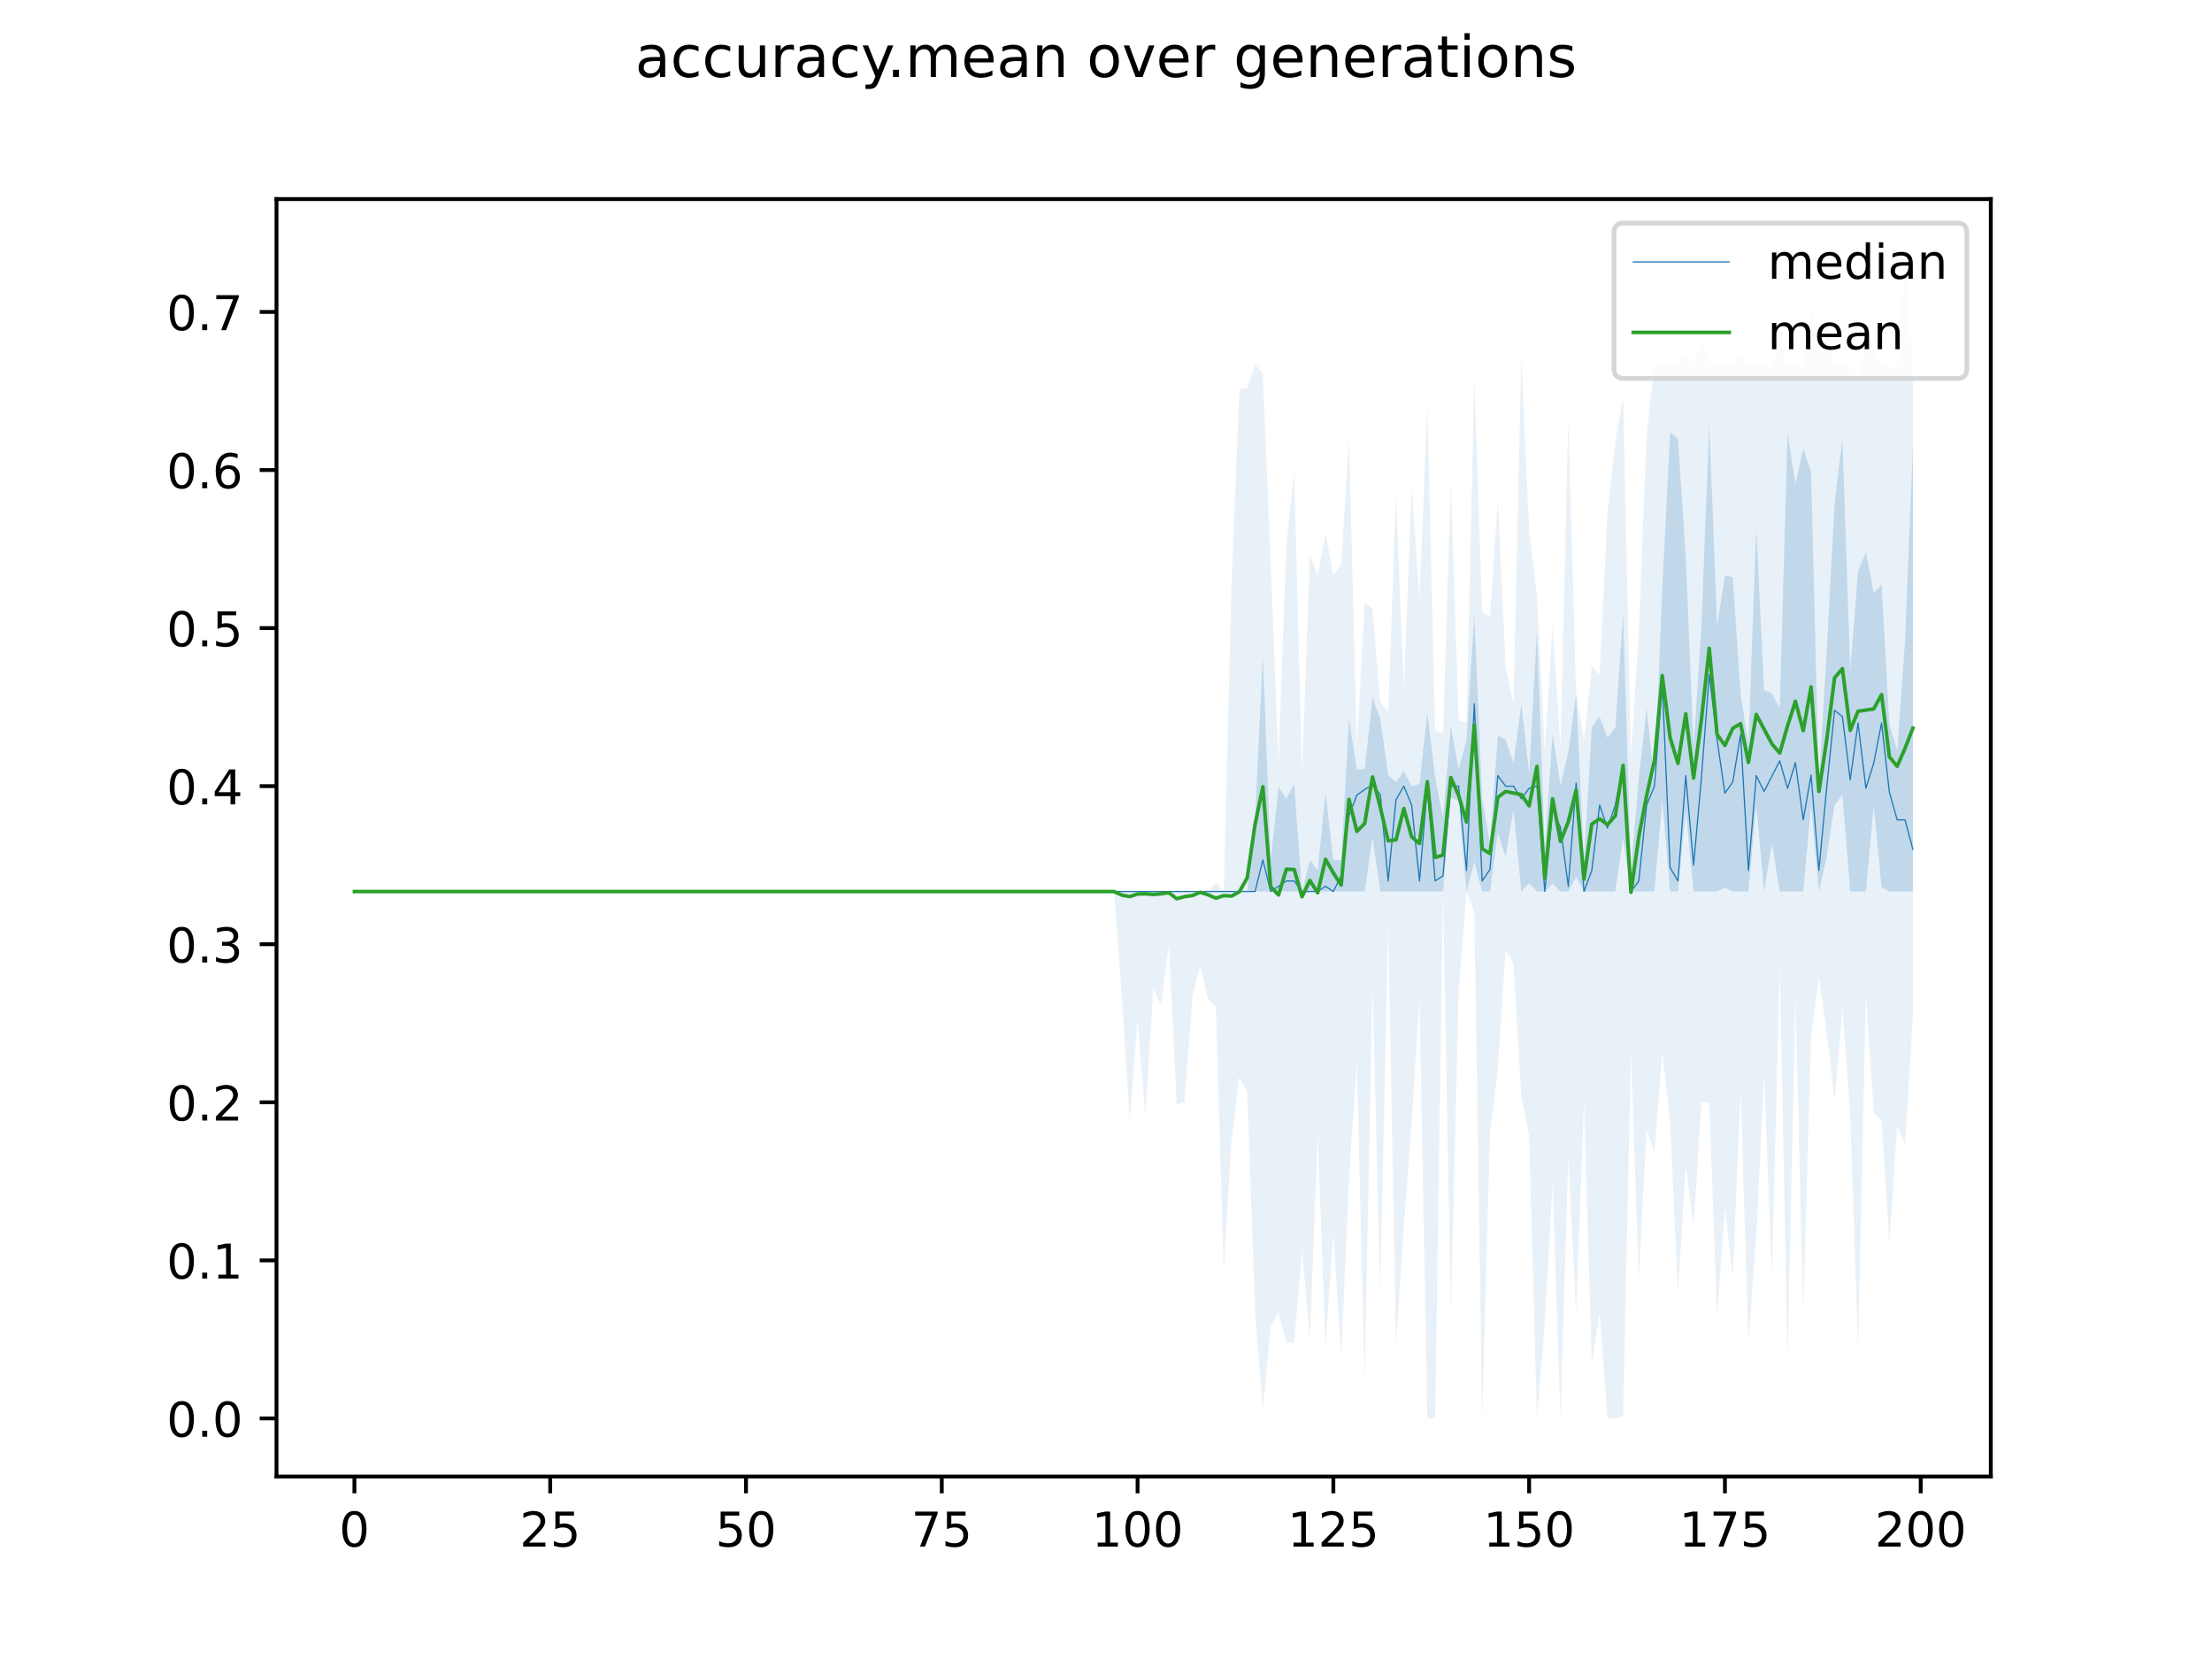 <?xml version="1.0" encoding="utf-8" standalone="no"?>
<!DOCTYPE svg PUBLIC "-//W3C//DTD SVG 1.1//EN"
  "http://www.w3.org/Graphics/SVG/1.1/DTD/svg11.dtd">
<!-- Created with matplotlib (https://matplotlib.org/) -->
<svg height="345.6pt" version="1.1" viewBox="0 0 460.8 345.6" width="460.8pt" xmlns="http://www.w3.org/2000/svg" xmlns:xlink="http://www.w3.org/1999/xlink">
 <defs>
  <style type="text/css">
*{stroke-linecap:butt;stroke-linejoin:round;}
  </style>
 </defs>
 <g id="figure_1">
  <g id="patch_1">
   <path d="M 0 345.6 
L 460.8 345.6 
L 460.8 0 
L 0 0 
z
" style="fill:#ffffff;"/>
  </g>
  <g id="axes_1">
   <g id="patch_2">
    <path d="M 57.6 307.584 
L 414.72 307.584 
L 414.72 41.472 
L 57.6 41.472 
z
" style="fill:#ffffff;"/>
   </g>
   <g id="PolyCollection_1">
    <path clip-path="url(#p6fe0daad3d)" d="M 73.833 185.724 
L 73.833 185.724 
L 75.464 185.724 
L 77.096 185.724 
L 78.727 185.724 
L 80.358 185.724 
L 81.99 185.724 
L 83.621 185.724 
L 85.253 185.724 
L 86.884 185.724 
L 88.516 185.724 
L 90.147 185.724 
L 91.778 185.724 
L 93.41 185.724 
L 95.041 185.724 
L 96.673 185.724 
L 98.304 185.724 
L 99.936 185.724 
L 101.567 185.724 
L 103.198 185.724 
L 104.83 185.724 
L 106.461 185.724 
L 108.093 185.724 
L 109.724 185.724 
L 111.356 185.724 
L 112.987 185.724 
L 114.618 185.724 
L 116.25 185.724 
L 117.881 185.724 
L 119.513 185.724 
L 121.144 185.724 
L 122.776 185.724 
L 124.407 185.724 
L 126.038 185.724 
L 127.67 185.724 
L 129.301 185.724 
L 130.933 185.724 
L 132.564 185.724 
L 134.196 185.724 
L 135.827 185.724 
L 137.458 185.724 
L 139.09 185.724 
L 140.721 185.724 
L 142.353 185.724 
L 143.984 185.724 
L 145.616 185.724 
L 147.247 185.724 
L 148.879 185.724 
L 150.51 185.724 
L 152.141 185.724 
L 153.773 185.724 
L 155.404 185.724 
L 157.036 185.724 
L 158.667 185.724 
L 160.299 185.724 
L 161.93 185.724 
L 163.561 185.724 
L 165.193 185.724 
L 166.824 185.724 
L 168.456 185.724 
L 170.087 185.724 
L 171.719 185.724 
L 173.35 185.724 
L 174.981 185.724 
L 176.613 185.724 
L 178.244 185.724 
L 179.876 185.724 
L 181.507 185.724 
L 183.139 185.724 
L 184.77 185.724 
L 186.401 185.724 
L 188.033 185.724 
L 189.664 185.724 
L 191.296 185.724 
L 192.927 185.724 
L 194.559 185.724 
L 196.19 185.724 
L 197.821 185.724 
L 199.453 185.724 
L 201.084 185.724 
L 202.716 185.724 
L 204.347 185.724 
L 205.979 185.724 
L 207.61 185.724 
L 209.241 185.724 
L 210.873 185.724 
L 212.504 185.724 
L 214.136 185.724 
L 215.767 185.724 
L 217.399 185.724 
L 219.03 185.724 
L 220.661 185.724 
L 222.293 185.724 
L 223.924 185.724 
L 225.556 185.724 
L 227.187 185.724 
L 228.819 185.724 
L 230.45 185.724 
L 232.081 185.724 
L 233.713 185.724 
L 235.344 185.724 
L 236.976 185.724 
L 238.607 185.724 
L 240.239 185.724 
L 241.87 185.724 
L 243.501 185.724 
L 245.133 185.724 
L 246.764 185.724 
L 248.396 185.724 
L 250.027 185.724 
L 251.659 185.724 
L 253.29 185.724 
L 254.921 185.724 
L 256.553 185.724 
L 258.184 185.724 
L 259.816 185.724 
L 261.447 185.724 
L 263.079 185.724 
L 264.71 185.724 
L 266.341 185.724 
L 267.973 185.724 
L 269.604 185.724 
L 271.236 185.724 
L 272.867 185.724 
L 274.499 185.724 
L 276.13 185.724 
L 277.761 185.724 
L 279.393 185.724 
L 281.024 185.724 
L 282.656 185.724 
L 284.287 185.724 
L 285.919 174.374 
L 287.55 185.724 
L 289.181 185.724 
L 290.813 185.724 
L 292.444 185.724 
L 294.076 185.724 
L 295.707 185.724 
L 297.339 185.724 
L 298.97 185.724 
L 300.601 185.724 
L 302.233 166.076 
L 303.864 166.845 
L 305.496 185.724 
L 307.127 179.555 
L 308.759 185.724 
L 310.39 185.724 
L 312.021 173.54 
L 313.653 178.507 
L 315.284 168.601 
L 316.916 185.724 
L 318.547 183.968 
L 320.179 185.724 
L 321.81 185.724 
L 323.441 184.077 
L 325.073 185.724 
L 326.704 185.724 
L 328.336 182.651 
L 329.967 185.724 
L 331.599 185.724 
L 333.23 185.724 
L 334.862 185.724 
L 336.493 185.724 
L 338.124 174.634 
L 339.756 185.724 
L 341.387 185.724 
L 343.019 185.724 
L 344.65 185.724 
L 346.282 166.735 
L 347.913 185.724 
L 349.544 185.724 
L 351.176 168.93 
L 352.807 185.724 
L 354.439 185.724 
L 356.07 185.724 
L 357.702 185.724 
L 359.333 184.956 
L 360.964 185.724 
L 362.596 185.724 
L 364.227 185.724 
L 365.859 167.832 
L 367.49 185.724 
L 369.122 175.735 
L 370.753 185.724 
L 372.384 185.724 
L 374.016 185.724 
L 375.647 185.724 
L 377.279 167.832 
L 378.91 185.724 
L 380.542 178.48 
L 382.173 167.723 
L 383.804 165.527 
L 385.436 185.724 
L 387.067 185.724 
L 388.699 185.724 
L 390.33 167.832 
L 391.962 184.846 
L 393.593 185.724 
L 395.224 185.724 
L 396.856 185.724 
L 398.487 185.724 
L 398.487 92.732 
L 398.487 92.732 
L 396.856 133.506 
L 395.224 156.33 
L 393.593 150.819 
L 391.962 121.731 
L 390.33 123.488 
L 388.699 115.041 
L 387.067 118.987 
L 385.436 139.623 
L 383.804 91.327 
L 382.173 104.828 
L 380.542 135.467 
L 378.91 162.998 
L 377.279 98.352 
L 375.647 93.522 
L 374.016 100.876 
L 372.384 90.021 
L 370.753 147.526 
L 369.122 144.453 
L 367.49 143.794 
L 365.859 109.767 
L 364.227 155.179 
L 362.596 144.453 
L 360.964 120.217 
L 359.333 119.865 
L 357.702 130.293 
L 356.07 88.253 
L 354.439 130.488 
L 352.807 155.505 
L 351.176 116.024 
L 349.544 91.327 
L 347.913 90.09 
L 346.282 122.61 
L 344.65 163.225 
L 343.019 147.526 
L 341.387 162.26 
L 339.756 181.333 
L 338.124 127.769 
L 336.493 151.543 
L 334.862 153.673 
L 333.23 149.282 
L 331.599 151.478 
L 329.967 179.138 
L 328.336 144.453 
L 326.704 156.675 
L 325.073 163.552 
L 323.441 152.795 
L 321.81 176.943 
L 320.179 131.281 
L 318.547 161.119 
L 316.916 146.648 
L 315.284 158.942 
L 313.653 154.034 
L 312.021 153.234 
L 310.39 175.626 
L 308.759 166.405 
L 307.127 128.098 
L 305.496 154.156 
L 303.864 160.259 
L 302.233 151.258 
L 300.601 170.357 
L 298.97 162.015 
L 297.339 148.404 
L 295.707 163.332 
L 294.076 163.771 
L 292.444 160.637 
L 290.813 162.94 
L 289.181 161.516 
L 287.55 149.721 
L 285.919 145.331 
L 284.287 160.239 
L 282.656 160.259 
L 281.024 149.721 
L 279.393 179.138 
L 277.761 179.138 
L 276.13 165.02 
L 274.499 181.333 
L 272.867 179.138 
L 271.236 185.724 
L 269.604 163.332 
L 267.973 166.405 
L 266.341 163.985 
L 264.71 179.138 
L 263.079 136.55 
L 261.447 170.357 
L 259.816 185.724 
L 258.184 185.724 
L 256.553 185.724 
L 254.921 185.724 
L 253.29 185.724 
L 251.659 185.724 
L 250.027 185.724 
L 248.396 185.724 
L 246.764 185.724 
L 245.133 185.724 
L 243.501 185.724 
L 241.87 185.724 
L 240.239 185.724 
L 238.607 185.724 
L 236.976 185.724 
L 235.344 185.724 
L 233.713 185.724 
L 232.081 185.724 
L 230.45 185.724 
L 228.819 185.724 
L 227.187 185.724 
L 225.556 185.724 
L 223.924 185.724 
L 222.293 185.724 
L 220.661 185.724 
L 219.03 185.724 
L 217.399 185.724 
L 215.767 185.724 
L 214.136 185.724 
L 212.504 185.724 
L 210.873 185.724 
L 209.241 185.724 
L 207.61 185.724 
L 205.979 185.724 
L 204.347 185.724 
L 202.716 185.724 
L 201.084 185.724 
L 199.453 185.724 
L 197.821 185.724 
L 196.19 185.724 
L 194.559 185.724 
L 192.927 185.724 
L 191.296 185.724 
L 189.664 185.724 
L 188.033 185.724 
L 186.401 185.724 
L 184.77 185.724 
L 183.139 185.724 
L 181.507 185.724 
L 179.876 185.724 
L 178.244 185.724 
L 176.613 185.724 
L 174.981 185.724 
L 173.35 185.724 
L 171.719 185.724 
L 170.087 185.724 
L 168.456 185.724 
L 166.824 185.724 
L 165.193 185.724 
L 163.561 185.724 
L 161.93 185.724 
L 160.299 185.724 
L 158.667 185.724 
L 157.036 185.724 
L 155.404 185.724 
L 153.773 185.724 
L 152.141 185.724 
L 150.51 185.724 
L 148.879 185.724 
L 147.247 185.724 
L 145.616 185.724 
L 143.984 185.724 
L 142.353 185.724 
L 140.721 185.724 
L 139.09 185.724 
L 137.458 185.724 
L 135.827 185.724 
L 134.196 185.724 
L 132.564 185.724 
L 130.933 185.724 
L 129.301 185.724 
L 127.67 185.724 
L 126.038 185.724 
L 124.407 185.724 
L 122.776 185.724 
L 121.144 185.724 
L 119.513 185.724 
L 117.881 185.724 
L 116.25 185.724 
L 114.618 185.724 
L 112.987 185.724 
L 111.356 185.724 
L 109.724 185.724 
L 108.093 185.724 
L 106.461 185.724 
L 104.83 185.724 
L 103.198 185.724 
L 101.567 185.724 
L 99.936 185.724 
L 98.304 185.724 
L 96.673 185.724 
L 95.041 185.724 
L 93.41 185.724 
L 91.778 185.724 
L 90.147 185.724 
L 88.516 185.724 
L 86.884 185.724 
L 85.253 185.724 
L 83.621 185.724 
L 81.99 185.724 
L 80.358 185.724 
L 78.727 185.724 
L 77.096 185.724 
L 75.464 185.724 
L 73.833 185.724 
z
" style="fill:#1f77b4;fill-opacity:0.2;"/>
   </g>
   <g id="PolyCollection_2">
    <path clip-path="url(#p6fe0daad3d)" d="M 73.833 185.724 
L 73.833 185.724 
L 75.464 185.724 
L 77.096 185.724 
L 78.727 185.724 
L 80.358 185.724 
L 81.99 185.724 
L 83.621 185.724 
L 85.253 185.724 
L 86.884 185.724 
L 88.516 185.724 
L 90.147 185.724 
L 91.778 185.724 
L 93.41 185.724 
L 95.041 185.724 
L 96.673 185.724 
L 98.304 185.724 
L 99.936 185.724 
L 101.567 185.724 
L 103.198 185.724 
L 104.83 185.724 
L 106.461 185.724 
L 108.093 185.724 
L 109.724 185.724 
L 111.356 185.724 
L 112.987 185.724 
L 114.618 185.724 
L 116.25 185.724 
L 117.881 185.724 
L 119.513 185.724 
L 121.144 185.724 
L 122.776 185.724 
L 124.407 185.724 
L 126.038 185.724 
L 127.67 185.724 
L 129.301 185.724 
L 130.933 185.724 
L 132.564 185.724 
L 134.196 185.724 
L 135.827 185.724 
L 137.458 185.724 
L 139.09 185.724 
L 140.721 185.724 
L 142.353 185.724 
L 143.984 185.724 
L 145.616 185.724 
L 147.247 185.724 
L 148.879 185.724 
L 150.51 185.724 
L 152.141 185.724 
L 153.773 185.724 
L 155.404 185.724 
L 157.036 185.724 
L 158.667 185.724 
L 160.299 185.724 
L 161.93 185.724 
L 163.561 185.724 
L 165.193 185.724 
L 166.824 185.724 
L 168.456 185.724 
L 170.087 185.724 
L 171.719 185.724 
L 173.35 185.724 
L 174.981 185.724 
L 176.613 185.724 
L 178.244 185.724 
L 179.876 185.724 
L 181.507 185.724 
L 183.139 185.724 
L 184.77 185.724 
L 186.401 185.724 
L 188.033 185.724 
L 189.664 185.724 
L 191.296 185.724 
L 192.927 185.724 
L 194.559 185.724 
L 196.19 185.724 
L 197.821 185.724 
L 199.453 185.724 
L 201.084 185.724 
L 202.716 185.724 
L 204.347 185.724 
L 205.979 185.724 
L 207.61 185.724 
L 209.241 185.724 
L 210.873 185.724 
L 212.504 185.724 
L 214.136 185.724 
L 215.767 185.724 
L 217.399 185.724 
L 219.03 185.724 
L 220.661 185.724 
L 222.293 185.724 
L 223.924 185.724 
L 225.556 185.724 
L 227.187 185.724 
L 228.819 185.724 
L 230.45 185.724 
L 232.081 185.724 
L 233.713 208.116 
L 235.344 233.581 
L 236.976 212.506 
L 238.607 232.703 
L 240.239 205.921 
L 241.87 209.433 
L 243.501 196.7 
L 245.133 230.069 
L 246.764 229.63 
L 248.396 207.677 
L 250.027 201.091 
L 251.659 208.116 
L 253.29 209.872 
L 254.921 264.754 
L 256.553 237.533 
L 258.184 224.361 
L 259.816 227.434 
L 261.447 273.096 
L 263.079 293.732 
L 264.71 276.17 
L 266.341 273.535 
L 267.973 279.682 
L 269.604 279.682 
L 271.236 260.363 
L 272.867 279.243 
L 274.499 236.215 
L 276.13 280.56 
L 277.761 256.851 
L 279.393 282.755 
L 281.024 245.436 
L 282.656 221.287 
L 284.287 287.585 
L 285.919 205.042 
L 287.55 269.145 
L 289.181 192.31 
L 290.813 280.121 
L 292.444 255.534 
L 294.076 234.02 
L 295.707 208.116 
L 297.339 295.488 
L 298.97 295.488 
L 300.601 185.724 
L 302.233 273.535 
L 303.864 206.36 
L 305.496 185.724 
L 307.127 190.114 
L 308.759 295.488 
L 310.39 236.215 
L 312.021 222.605 
L 313.653 198.018 
L 315.284 200.652 
L 316.916 228.312 
L 318.547 236.654 
L 320.179 295.488 
L 321.81 275.73 
L 323.441 246.753 
L 325.073 295.488 
L 326.704 241.045 
L 328.336 273.535 
L 329.967 229.63 
L 331.599 284.073 
L 333.23 273.535 
L 334.862 295.488 
L 336.493 295.488 
L 338.124 295.049 
L 339.756 219.092 
L 341.387 266.51 
L 343.019 235.337 
L 344.65 240.167 
L 346.282 219.092 
L 347.913 233.581 
L 349.544 269.584 
L 351.176 242.801 
L 352.807 255.534 
L 354.439 229.63 
L 356.07 229.63 
L 357.702 274.413 
L 359.333 251.582 
L 360.964 266.071 
L 362.596 226.995 
L 364.227 279.682 
L 365.859 257.729 
L 367.49 223.922 
L 369.122 265.632 
L 370.753 201.091 
L 372.384 283.633 
L 374.016 207.677 
L 375.647 273.535 
L 377.279 216.019 
L 378.91 203.725 
L 380.542 215.141 
L 382.173 229.191 
L 383.804 210.311 
L 385.436 232.264 
L 387.067 280.999 
L 388.699 207.238 
L 390.33 231.825 
L 391.962 233.581 
L 393.593 259.046 
L 395.224 234.459 
L 396.856 238.411 
L 398.487 212.067 
L 398.487 75.96 
L 398.487 75.96 
L 396.856 53.568 
L 395.224 76.399 
L 393.593 76.399 
L 391.962 75.96 
L 390.33 72.008 
L 388.699 72.886 
L 387.067 78.594 
L 385.436 75.96 
L 383.804 75.96 
L 382.173 75.96 
L 380.542 66.301 
L 378.91 72.886 
L 377.279 63.227 
L 375.647 75.96 
L 374.016 75.96 
L 372.384 75.96 
L 370.753 70.252 
L 369.122 75.96 
L 367.49 75.96 
L 365.859 75.96 
L 364.227 75.96 
L 362.596 73.326 
L 360.964 75.96 
L 359.333 75.96 
L 357.702 75.96 
L 356.07 75.96 
L 354.439 70.691 
L 352.807 75.96 
L 351.176 73.765 
L 349.544 75.96 
L 347.913 75.96 
L 346.282 75.96 
L 344.65 75.96 
L 343.019 90.58 
L 341.387 131.72 
L 339.756 157.326 
L 338.124 82.546 
L 336.493 92.205 
L 334.862 106.694 
L 333.23 140.501 
L 331.599 138.745 
L 329.967 154.281 
L 328.336 144.453 
L 326.704 87.375 
L 325.073 155.486 
L 323.441 130.403 
L 321.81 156.307 
L 320.179 124.256 
L 318.547 110.645 
L 316.916 74.204 
L 315.284 146.648 
L 313.653 138.745 
L 312.021 104.059 
L 310.39 128.647 
L 308.759 127.329 
L 307.127 79.033 
L 305.496 150.36 
L 303.864 150.202 
L 302.233 100.547 
L 300.601 152.735 
L 298.97 152.188 
L 297.339 84.302 
L 295.707 124.695 
L 294.076 101.425 
L 292.444 143.575 
L 290.813 102.611 
L 289.181 148.404 
L 287.55 146.209 
L 285.919 126.89 
L 284.287 125.573 
L 282.656 155.429 
L 281.024 91.327 
L 279.393 117.67 
L 277.761 119.865 
L 276.13 111.084 
L 274.499 119.865 
L 272.867 115.475 
L 271.236 161.027 
L 269.604 98.352 
L 267.973 113.28 
L 266.341 158.502 
L 264.71 117.67 
L 263.079 77.716 
L 261.447 75.96 
L 259.816 80.894 
L 258.184 81.053 
L 256.553 121.622 
L 254.921 185.724 
L 253.29 183.968 
L 251.659 185.724 
L 250.027 185.724 
L 248.396 185.724 
L 246.764 185.724 
L 245.133 185.724 
L 243.501 185.724 
L 241.87 185.724 
L 240.239 185.724 
L 238.607 185.724 
L 236.976 185.724 
L 235.344 185.724 
L 233.713 185.724 
L 232.081 185.724 
L 230.45 185.724 
L 228.819 185.724 
L 227.187 185.724 
L 225.556 185.724 
L 223.924 185.724 
L 222.293 185.724 
L 220.661 185.724 
L 219.03 185.724 
L 217.399 185.724 
L 215.767 185.724 
L 214.136 185.724 
L 212.504 185.724 
L 210.873 185.724 
L 209.241 185.724 
L 207.61 185.724 
L 205.979 185.724 
L 204.347 185.724 
L 202.716 185.724 
L 201.084 185.724 
L 199.453 185.724 
L 197.821 185.724 
L 196.19 185.724 
L 194.559 185.724 
L 192.927 185.724 
L 191.296 185.724 
L 189.664 185.724 
L 188.033 185.724 
L 186.401 185.724 
L 184.77 185.724 
L 183.139 185.724 
L 181.507 185.724 
L 179.876 185.724 
L 178.244 185.724 
L 176.613 185.724 
L 174.981 185.724 
L 173.35 185.724 
L 171.719 185.724 
L 170.087 185.724 
L 168.456 185.724 
L 166.824 185.724 
L 165.193 185.724 
L 163.561 185.724 
L 161.93 185.724 
L 160.299 185.724 
L 158.667 185.724 
L 157.036 185.724 
L 155.404 185.724 
L 153.773 185.724 
L 152.141 185.724 
L 150.51 185.724 
L 148.879 185.724 
L 147.247 185.724 
L 145.616 185.724 
L 143.984 185.724 
L 142.353 185.724 
L 140.721 185.724 
L 139.09 185.724 
L 137.458 185.724 
L 135.827 185.724 
L 134.196 185.724 
L 132.564 185.724 
L 130.933 185.724 
L 129.301 185.724 
L 127.67 185.724 
L 126.038 185.724 
L 124.407 185.724 
L 122.776 185.724 
L 121.144 185.724 
L 119.513 185.724 
L 117.881 185.724 
L 116.25 185.724 
L 114.618 185.724 
L 112.987 185.724 
L 111.356 185.724 
L 109.724 185.724 
L 108.093 185.724 
L 106.461 185.724 
L 104.83 185.724 
L 103.198 185.724 
L 101.567 185.724 
L 99.936 185.724 
L 98.304 185.724 
L 96.673 185.724 
L 95.041 185.724 
L 93.41 185.724 
L 91.778 185.724 
L 90.147 185.724 
L 88.516 185.724 
L 86.884 185.724 
L 85.253 185.724 
L 83.621 185.724 
L 81.99 185.724 
L 80.358 185.724 
L 78.727 185.724 
L 77.096 185.724 
L 75.464 185.724 
L 73.833 185.724 
z
" style="fill:#1f77b4;fill-opacity:0.1;"/>
   </g>
   <g id="matplotlib.axis_1">
    <g id="xtick_1">
     <g id="line2d_1">
      <defs>
       <path d="M 0 0 
L 0 3.5 
" id="m499c7c2460" style="stroke:#000000;stroke-width:0.8;"/>
      </defs>
      <g>
       <use style="stroke:#000000;stroke-width:0.8;" x="73.833" xlink:href="#m499c7c2460" y="307.584"/>
      </g>
     </g>
     <g id="text_1">
      <!-- 0 -->
      <defs>
       <path d="M 31.781 66.406 
Q 24.172 66.406 20.328 58.906 
Q 16.5 51.422 16.5 36.375 
Q 16.5 21.391 20.328 13.891 
Q 24.172 6.391 31.781 6.391 
Q 39.453 6.391 43.281 13.891 
Q 47.125 21.391 47.125 36.375 
Q 47.125 51.422 43.281 58.906 
Q 39.453 66.406 31.781 66.406 
z
M 31.781 74.219 
Q 44.047 74.219 50.516 64.516 
Q 56.984 54.828 56.984 36.375 
Q 56.984 17.969 50.516 8.266 
Q 44.047 -1.422 31.781 -1.422 
Q 19.531 -1.422 13.062 8.266 
Q 6.594 17.969 6.594 36.375 
Q 6.594 54.828 13.062 64.516 
Q 19.531 74.219 31.781 74.219 
z
" id="DejaVuSans-48"/>
      </defs>
      <g transform="translate(70.651 322.182)scale(0.1 -0.1)">
       <use xlink:href="#DejaVuSans-48"/>
      </g>
     </g>
    </g>
    <g id="xtick_2">
     <g id="line2d_2">
      <g>
       <use style="stroke:#000000;stroke-width:0.8;" x="114.618" xlink:href="#m499c7c2460" y="307.584"/>
      </g>
     </g>
     <g id="text_2">
      <!-- 25 -->
      <defs>
       <path d="M 19.188 8.297 
L 53.609 8.297 
L 53.609 0 
L 7.328 0 
L 7.328 8.297 
Q 12.938 14.109 22.625 23.891 
Q 32.328 33.688 34.812 36.531 
Q 39.547 41.844 41.422 45.531 
Q 43.312 49.219 43.312 52.781 
Q 43.312 58.594 39.234 62.25 
Q 35.156 65.922 28.609 65.922 
Q 23.969 65.922 18.812 64.312 
Q 13.672 62.703 7.812 59.422 
L 7.812 69.391 
Q 13.766 71.781 18.938 73 
Q 24.125 74.219 28.422 74.219 
Q 39.75 74.219 46.484 68.547 
Q 53.219 62.891 53.219 53.422 
Q 53.219 48.922 51.531 44.891 
Q 49.859 40.875 45.406 35.406 
Q 44.188 33.984 37.641 27.219 
Q 31.109 20.453 19.188 8.297 
z
" id="DejaVuSans-50"/>
       <path d="M 10.797 72.906 
L 49.516 72.906 
L 49.516 64.594 
L 19.828 64.594 
L 19.828 46.734 
Q 21.969 47.469 24.109 47.828 
Q 26.266 48.188 28.422 48.188 
Q 40.625 48.188 47.75 41.5 
Q 54.891 34.812 54.891 23.391 
Q 54.891 11.625 47.562 5.094 
Q 40.234 -1.422 26.906 -1.422 
Q 22.312 -1.422 17.547 -0.641 
Q 12.797 0.141 7.719 1.703 
L 7.719 11.625 
Q 12.109 9.234 16.797 8.062 
Q 21.484 6.891 26.703 6.891 
Q 35.156 6.891 40.078 11.328 
Q 45.016 15.766 45.016 23.391 
Q 45.016 31 40.078 35.438 
Q 35.156 39.891 26.703 39.891 
Q 22.75 39.891 18.812 39.016 
Q 14.891 38.141 10.797 36.281 
z
" id="DejaVuSans-53"/>
      </defs>
      <g transform="translate(108.256 322.182)scale(0.1 -0.1)">
       <use xlink:href="#DejaVuSans-50"/>
       <use x="63.623" xlink:href="#DejaVuSans-53"/>
      </g>
     </g>
    </g>
    <g id="xtick_3">
     <g id="line2d_3">
      <g>
       <use style="stroke:#000000;stroke-width:0.8;" x="155.404" xlink:href="#m499c7c2460" y="307.584"/>
      </g>
     </g>
     <g id="text_3">
      <!-- 50 -->
      <g transform="translate(149.042 322.182)scale(0.1 -0.1)">
       <use xlink:href="#DejaVuSans-53"/>
       <use x="63.623" xlink:href="#DejaVuSans-48"/>
      </g>
     </g>
    </g>
    <g id="xtick_4">
     <g id="line2d_4">
      <g>
       <use style="stroke:#000000;stroke-width:0.8;" x="196.19" xlink:href="#m499c7c2460" y="307.584"/>
      </g>
     </g>
     <g id="text_4">
      <!-- 75 -->
      <defs>
       <path d="M 8.203 72.906 
L 55.078 72.906 
L 55.078 68.703 
L 28.609 0 
L 18.312 0 
L 43.219 64.594 
L 8.203 64.594 
z
" id="DejaVuSans-55"/>
      </defs>
      <g transform="translate(189.827 322.182)scale(0.1 -0.1)">
       <use xlink:href="#DejaVuSans-55"/>
       <use x="63.623" xlink:href="#DejaVuSans-53"/>
      </g>
     </g>
    </g>
    <g id="xtick_5">
     <g id="line2d_5">
      <g>
       <use style="stroke:#000000;stroke-width:0.8;" x="236.976" xlink:href="#m499c7c2460" y="307.584"/>
      </g>
     </g>
     <g id="text_5">
      <!-- 100 -->
      <defs>
       <path d="M 12.406 8.297 
L 28.516 8.297 
L 28.516 63.922 
L 10.984 60.406 
L 10.984 69.391 
L 28.422 72.906 
L 38.281 72.906 
L 38.281 8.297 
L 54.391 8.297 
L 54.391 0 
L 12.406 0 
z
" id="DejaVuSans-49"/>
      </defs>
      <g transform="translate(227.432 322.182)scale(0.1 -0.1)">
       <use xlink:href="#DejaVuSans-49"/>
       <use x="63.623" xlink:href="#DejaVuSans-48"/>
       <use x="127.246" xlink:href="#DejaVuSans-48"/>
      </g>
     </g>
    </g>
    <g id="xtick_6">
     <g id="line2d_6">
      <g>
       <use style="stroke:#000000;stroke-width:0.8;" x="277.761" xlink:href="#m499c7c2460" y="307.584"/>
      </g>
     </g>
     <g id="text_6">
      <!-- 125 -->
      <g transform="translate(268.218 322.182)scale(0.1 -0.1)">
       <use xlink:href="#DejaVuSans-49"/>
       <use x="63.623" xlink:href="#DejaVuSans-50"/>
       <use x="127.246" xlink:href="#DejaVuSans-53"/>
      </g>
     </g>
    </g>
    <g id="xtick_7">
     <g id="line2d_7">
      <g>
       <use style="stroke:#000000;stroke-width:0.8;" x="318.547" xlink:href="#m499c7c2460" y="307.584"/>
      </g>
     </g>
     <g id="text_7">
      <!-- 150 -->
      <g transform="translate(309.003 322.182)scale(0.1 -0.1)">
       <use xlink:href="#DejaVuSans-49"/>
       <use x="63.623" xlink:href="#DejaVuSans-53"/>
       <use x="127.246" xlink:href="#DejaVuSans-48"/>
      </g>
     </g>
    </g>
    <g id="xtick_8">
     <g id="line2d_8">
      <g>
       <use style="stroke:#000000;stroke-width:0.8;" x="359.333" xlink:href="#m499c7c2460" y="307.584"/>
      </g>
     </g>
     <g id="text_8">
      <!-- 175 -->
      <g transform="translate(349.789 322.182)scale(0.1 -0.1)">
       <use xlink:href="#DejaVuSans-49"/>
       <use x="63.623" xlink:href="#DejaVuSans-55"/>
       <use x="127.246" xlink:href="#DejaVuSans-53"/>
      </g>
     </g>
    </g>
    <g id="xtick_9">
     <g id="line2d_9">
      <g>
       <use style="stroke:#000000;stroke-width:0.8;" x="400.119" xlink:href="#m499c7c2460" y="307.584"/>
      </g>
     </g>
     <g id="text_9">
      <!-- 200 -->
      <g transform="translate(390.575 322.182)scale(0.1 -0.1)">
       <use xlink:href="#DejaVuSans-50"/>
       <use x="63.623" xlink:href="#DejaVuSans-48"/>
       <use x="127.246" xlink:href="#DejaVuSans-48"/>
      </g>
     </g>
    </g>
   </g>
   <g id="matplotlib.axis_2">
    <g id="ytick_1">
     <g id="line2d_10">
      <defs>
       <path d="M 0 0 
L -3.5 0 
" id="m4e73aab341" style="stroke:#000000;stroke-width:0.8;"/>
      </defs>
      <g>
       <use style="stroke:#000000;stroke-width:0.8;" x="57.6" xlink:href="#m4e73aab341" y="295.488"/>
      </g>
     </g>
     <g id="text_10">
      <!-- 0.0 -->
      <defs>
       <path d="M 10.688 12.406 
L 21 12.406 
L 21 0 
L 10.688 0 
z
" id="DejaVuSans-46"/>
      </defs>
      <g transform="translate(34.697 299.287)scale(0.1 -0.1)">
       <use xlink:href="#DejaVuSans-48"/>
       <use x="63.623" xlink:href="#DejaVuSans-46"/>
       <use x="95.41" xlink:href="#DejaVuSans-48"/>
      </g>
     </g>
    </g>
    <g id="ytick_2">
     <g id="line2d_11">
      <g>
       <use style="stroke:#000000;stroke-width:0.8;" x="57.6" xlink:href="#m4e73aab341" y="262.559"/>
      </g>
     </g>
     <g id="text_11">
      <!-- 0.1 -->
      <g transform="translate(34.697 266.358)scale(0.1 -0.1)">
       <use xlink:href="#DejaVuSans-48"/>
       <use x="63.623" xlink:href="#DejaVuSans-46"/>
       <use x="95.41" xlink:href="#DejaVuSans-49"/>
      </g>
     </g>
    </g>
    <g id="ytick_3">
     <g id="line2d_12">
      <g>
       <use style="stroke:#000000;stroke-width:0.8;" x="57.6" xlink:href="#m4e73aab341" y="229.63"/>
      </g>
     </g>
     <g id="text_12">
      <!-- 0.2 -->
      <g transform="translate(34.697 233.429)scale(0.1 -0.1)">
       <use xlink:href="#DejaVuSans-48"/>
       <use x="63.623" xlink:href="#DejaVuSans-46"/>
       <use x="95.41" xlink:href="#DejaVuSans-50"/>
      </g>
     </g>
    </g>
    <g id="ytick_4">
     <g id="line2d_13">
      <g>
       <use style="stroke:#000000;stroke-width:0.8;" x="57.6" xlink:href="#m4e73aab341" y="196.7"/>
      </g>
     </g>
     <g id="text_13">
      <!-- 0.3 -->
      <defs>
       <path d="M 40.578 39.312 
Q 47.656 37.797 51.625 33 
Q 55.609 28.219 55.609 21.188 
Q 55.609 10.406 48.188 4.484 
Q 40.766 -1.422 27.094 -1.422 
Q 22.516 -1.422 17.656 -0.516 
Q 12.797 0.391 7.625 2.203 
L 7.625 11.719 
Q 11.719 9.328 16.594 8.109 
Q 21.484 6.891 26.812 6.891 
Q 36.078 6.891 40.938 10.547 
Q 45.797 14.203 45.797 21.188 
Q 45.797 27.641 41.281 31.266 
Q 36.766 34.906 28.719 34.906 
L 20.219 34.906 
L 20.219 43.016 
L 29.109 43.016 
Q 36.375 43.016 40.234 45.922 
Q 44.094 48.828 44.094 54.297 
Q 44.094 59.906 40.109 62.906 
Q 36.141 65.922 28.719 65.922 
Q 24.656 65.922 20.016 65.031 
Q 15.375 64.156 9.812 62.312 
L 9.812 71.094 
Q 15.438 72.656 20.344 73.438 
Q 25.25 74.219 29.594 74.219 
Q 40.828 74.219 47.359 69.109 
Q 53.906 64.016 53.906 55.328 
Q 53.906 49.266 50.438 45.094 
Q 46.969 40.922 40.578 39.312 
z
" id="DejaVuSans-51"/>
      </defs>
      <g transform="translate(34.697 200.5)scale(0.1 -0.1)">
       <use xlink:href="#DejaVuSans-48"/>
       <use x="63.623" xlink:href="#DejaVuSans-46"/>
       <use x="95.41" xlink:href="#DejaVuSans-51"/>
      </g>
     </g>
    </g>
    <g id="ytick_5">
     <g id="line2d_14">
      <g>
       <use style="stroke:#000000;stroke-width:0.8;" x="57.6" xlink:href="#m4e73aab341" y="163.771"/>
      </g>
     </g>
     <g id="text_14">
      <!-- 0.4 -->
      <defs>
       <path d="M 37.797 64.312 
L 12.891 25.391 
L 37.797 25.391 
z
M 35.203 72.906 
L 47.609 72.906 
L 47.609 25.391 
L 58.016 25.391 
L 58.016 17.188 
L 47.609 17.188 
L 47.609 0 
L 37.797 0 
L 37.797 17.188 
L 4.891 17.188 
L 4.891 26.703 
z
" id="DejaVuSans-52"/>
      </defs>
      <g transform="translate(34.697 167.57)scale(0.1 -0.1)">
       <use xlink:href="#DejaVuSans-48"/>
       <use x="63.623" xlink:href="#DejaVuSans-46"/>
       <use x="95.41" xlink:href="#DejaVuSans-52"/>
      </g>
     </g>
    </g>
    <g id="ytick_6">
     <g id="line2d_15">
      <g>
       <use style="stroke:#000000;stroke-width:0.8;" x="57.6" xlink:href="#m4e73aab341" y="130.842"/>
      </g>
     </g>
     <g id="text_15">
      <!-- 0.5 -->
      <g transform="translate(34.697 134.641)scale(0.1 -0.1)">
       <use xlink:href="#DejaVuSans-48"/>
       <use x="63.623" xlink:href="#DejaVuSans-46"/>
       <use x="95.41" xlink:href="#DejaVuSans-53"/>
      </g>
     </g>
    </g>
    <g id="ytick_7">
     <g id="line2d_16">
      <g>
       <use style="stroke:#000000;stroke-width:0.8;" x="57.6" xlink:href="#m4e73aab341" y="97.913"/>
      </g>
     </g>
     <g id="text_16">
      <!-- 0.6 -->
      <defs>
       <path d="M 33.016 40.375 
Q 26.375 40.375 22.484 35.828 
Q 18.609 31.297 18.609 23.391 
Q 18.609 15.531 22.484 10.953 
Q 26.375 6.391 33.016 6.391 
Q 39.656 6.391 43.531 10.953 
Q 47.406 15.531 47.406 23.391 
Q 47.406 31.297 43.531 35.828 
Q 39.656 40.375 33.016 40.375 
z
M 52.594 71.297 
L 52.594 62.312 
Q 48.875 64.062 45.094 64.984 
Q 41.312 65.922 37.594 65.922 
Q 27.828 65.922 22.672 59.328 
Q 17.531 52.734 16.797 39.406 
Q 19.672 43.656 24.016 45.922 
Q 28.375 48.188 33.594 48.188 
Q 44.578 48.188 50.953 41.516 
Q 57.328 34.859 57.328 23.391 
Q 57.328 12.156 50.688 5.359 
Q 44.047 -1.422 33.016 -1.422 
Q 20.359 -1.422 13.672 8.266 
Q 6.984 17.969 6.984 36.375 
Q 6.984 53.656 15.188 63.938 
Q 23.391 74.219 37.203 74.219 
Q 40.922 74.219 44.703 73.484 
Q 48.484 72.75 52.594 71.297 
z
" id="DejaVuSans-54"/>
      </defs>
      <g transform="translate(34.697 101.712)scale(0.1 -0.1)">
       <use xlink:href="#DejaVuSans-48"/>
       <use x="63.623" xlink:href="#DejaVuSans-46"/>
       <use x="95.41" xlink:href="#DejaVuSans-54"/>
      </g>
     </g>
    </g>
    <g id="ytick_8">
     <g id="line2d_17">
      <g>
       <use style="stroke:#000000;stroke-width:0.8;" x="57.6" xlink:href="#m4e73aab341" y="64.983"/>
      </g>
     </g>
     <g id="text_17">
      <!-- 0.7 -->
      <g transform="translate(34.697 68.783)scale(0.1 -0.1)">
       <use xlink:href="#DejaVuSans-48"/>
       <use x="63.623" xlink:href="#DejaVuSans-46"/>
       <use x="95.41" xlink:href="#DejaVuSans-55"/>
      </g>
     </g>
    </g>
   </g>
   <g id="line2d_18">
    <path clip-path="url(#p6fe0daad3d)" d="M 73.833 185.724 
L 261.447 185.724 
L 263.079 179.138 
L 264.71 185.724 
L 267.973 183.529 
L 269.604 183.529 
L 271.236 185.724 
L 274.499 185.724 
L 276.13 184.626 
L 277.761 185.724 
L 279.393 182.431 
L 281.024 169.918 
L 282.656 165.637 
L 284.287 164.463 
L 285.919 163.552 
L 287.55 165.527 
L 289.181 183.529 
L 290.813 166.583 
L 292.444 163.771 
L 294.076 167.723 
L 295.707 183.529 
L 297.339 163.881 
L 298.97 183.529 
L 300.601 182.431 
L 302.233 163.771 
L 303.864 163.771 
L 305.496 181.333 
L 307.127 146.648 
L 308.759 183.529 
L 310.39 181.114 
L 312.021 161.576 
L 313.653 163.771 
L 315.284 163.771 
L 316.916 166.405 
L 318.547 164.21 
L 320.179 163.719 
L 321.81 185.724 
L 323.441 168.601 
L 325.073 172.333 
L 326.704 184.626 
L 328.336 163.13 
L 329.967 185.724 
L 331.599 181.333 
L 333.23 167.723 
L 334.862 172.517 
L 336.493 167.723 
L 338.124 159.381 
L 339.756 185.724 
L 341.387 183.529 
L 343.019 167.723 
L 344.65 163.771 
L 346.282 142.257 
L 347.913 180.73 
L 349.544 183.529 
L 351.176 161.576 
L 352.807 180.236 
L 354.439 162.015 
L 356.07 140.501 
L 357.702 154.112 
L 359.333 165.248 
L 360.964 162.893 
L 362.596 153.014 
L 364.227 181.333 
L 365.859 161.576 
L 367.49 164.873 
L 370.753 158.502 
L 372.384 164.242 
L 374.016 158.865 
L 375.647 170.796 
L 377.279 161.446 
L 378.91 181.333 
L 380.542 163.991 
L 382.173 147.965 
L 383.804 149.282 
L 385.436 162.454 
L 387.067 150.599 
L 388.699 164.21 
L 390.33 158.974 
L 391.962 150.599 
L 393.593 165.026 
L 395.224 170.796 
L 396.856 170.796 
L 398.487 176.943 
L 398.487 176.943 
" style="fill:none;stroke:#1f77b4;stroke-linecap:square;stroke-width:0.25;"/>
   </g>
   <g id="line2d_19">
    <path clip-path="url(#p6fe0daad3d)" d="M 73.833 185.724 
L 232.081 185.724 
L 233.713 186.475 
L 235.344 186.778 
L 236.976 186.246 
L 238.607 186.194 
L 240.239 186.33 
L 241.87 186.198 
L 243.501 185.952 
L 245.133 187.226 
L 246.764 186.786 
L 248.396 186.554 
L 250.027 185.886 
L 251.659 186.396 
L 253.29 187.111 
L 254.921 186.58 
L 256.553 186.675 
L 258.184 185.771 
L 259.816 182.881 
L 261.447 171.774 
L 263.079 163.891 
L 264.71 184.73 
L 266.341 186.444 
L 267.973 181.071 
L 269.604 181.136 
L 271.236 186.828 
L 272.867 183.418 
L 274.499 185.997 
L 276.13 179.017 
L 277.761 181.85 
L 279.393 184.364 
L 281.024 166.516 
L 282.656 173.186 
L 284.287 171.562 
L 285.919 161.844 
L 287.55 168.23 
L 289.181 175.152 
L 290.813 174.949 
L 292.444 168.426 
L 294.076 174.331 
L 295.707 175.719 
L 297.339 162.834 
L 298.97 178.622 
L 300.601 178.124 
L 302.233 161.976 
L 303.864 165.735 
L 305.496 171.237 
L 307.127 151.057 
L 308.759 176.81 
L 310.39 177.811 
L 312.021 166.095 
L 313.653 164.887 
L 316.916 165.521 
L 318.547 167.875 
L 320.179 159.637 
L 321.81 182.957 
L 323.441 166.402 
L 325.073 175.291 
L 326.704 171.195 
L 328.336 164.599 
L 329.967 183.174 
L 331.599 171.676 
L 333.23 170.565 
L 334.862 171.799 
L 336.493 169.948 
L 338.124 159.452 
L 339.756 185.877 
L 341.387 174.337 
L 343.019 165.745 
L 344.65 158.409 
L 346.282 140.756 
L 347.913 153.652 
L 349.544 159.037 
L 351.176 148.721 
L 352.807 162.082 
L 354.439 149.921 
L 356.07 135.054 
L 357.702 153.029 
L 359.333 155.286 
L 360.964 151.722 
L 362.596 150.743 
L 364.227 158.833 
L 365.859 148.827 
L 369.122 154.976 
L 370.753 156.871 
L 372.384 151.2 
L 374.016 146.082 
L 375.647 152.183 
L 377.279 143.084 
L 378.91 164.874 
L 380.542 154.086 
L 382.173 141.213 
L 383.804 139.296 
L 385.436 152.153 
L 387.067 148.167 
L 390.33 147.675 
L 391.962 144.699 
L 393.593 157.685 
L 395.224 159.632 
L 396.856 155.882 
L 398.487 151.685 
L 398.487 151.685 
" style="fill:none;stroke:#2ca02c;stroke-linecap:square;stroke-width:0.75;"/>
   </g>
   <g id="patch_3">
    <path d="M 57.6 307.584 
L 57.6 41.472 
" style="fill:none;stroke:#000000;stroke-linecap:square;stroke-linejoin:miter;stroke-width:0.8;"/>
   </g>
   <g id="patch_4">
    <path d="M 414.72 307.584 
L 414.72 41.472 
" style="fill:none;stroke:#000000;stroke-linecap:square;stroke-linejoin:miter;stroke-width:0.8;"/>
   </g>
   <g id="patch_5">
    <path d="M 57.6 307.584 
L 414.72 307.584 
" style="fill:none;stroke:#000000;stroke-linecap:square;stroke-linejoin:miter;stroke-width:0.8;"/>
   </g>
   <g id="patch_6">
    <path d="M 57.6 41.472 
L 414.72 41.472 
" style="fill:none;stroke:#000000;stroke-linecap:square;stroke-linejoin:miter;stroke-width:0.8;"/>
   </g>
   <g id="legend_1">
    <g id="patch_7">
     <path d="M 338.234 78.828 
L 407.72 78.828 
Q 409.72 78.828 409.72 76.828 
L 409.72 48.472 
Q 409.72 46.472 407.72 46.472 
L 338.234 46.472 
Q 336.234 46.472 336.234 48.472 
L 336.234 76.828 
Q 336.234 78.828 338.234 78.828 
z
" style="fill:#ffffff;opacity:0.8;stroke:#cccccc;stroke-linejoin:miter;"/>
    </g>
    <g id="line2d_20">
     <path d="M 340.234 54.57 
L 360.234 54.57 
" style="fill:none;stroke:#1f77b4;stroke-linecap:square;stroke-width:0.25;"/>
    </g>
    <g id="line2d_21"/>
    <g id="text_18">
     <!-- median -->
     <defs>
      <path d="M 52 44.188 
Q 55.375 50.25 60.062 53.125 
Q 64.75 56 71.094 56 
Q 79.641 56 84.281 50.016 
Q 88.922 44.047 88.922 33.016 
L 88.922 0 
L 79.891 0 
L 79.891 32.719 
Q 79.891 40.578 77.094 44.375 
Q 74.312 48.188 68.609 48.188 
Q 61.625 48.188 57.562 43.547 
Q 53.516 38.922 53.516 30.906 
L 53.516 0 
L 44.484 0 
L 44.484 32.719 
Q 44.484 40.625 41.703 44.406 
Q 38.922 48.188 33.109 48.188 
Q 26.219 48.188 22.156 43.531 
Q 18.109 38.875 18.109 30.906 
L 18.109 0 
L 9.078 0 
L 9.078 54.688 
L 18.109 54.688 
L 18.109 46.188 
Q 21.188 51.219 25.484 53.609 
Q 29.781 56 35.688 56 
Q 41.656 56 45.828 52.969 
Q 50 49.953 52 44.188 
z
" id="DejaVuSans-109"/>
      <path d="M 56.203 29.594 
L 56.203 25.203 
L 14.891 25.203 
Q 15.484 15.922 20.484 11.062 
Q 25.484 6.203 34.422 6.203 
Q 39.594 6.203 44.453 7.469 
Q 49.312 8.734 54.109 11.281 
L 54.109 2.781 
Q 49.266 0.734 44.188 -0.344 
Q 39.109 -1.422 33.891 -1.422 
Q 20.797 -1.422 13.156 6.188 
Q 5.516 13.812 5.516 26.812 
Q 5.516 40.234 12.766 48.109 
Q 20.016 56 32.328 56 
Q 43.359 56 49.781 48.891 
Q 56.203 41.797 56.203 29.594 
z
M 47.219 32.234 
Q 47.125 39.594 43.094 43.984 
Q 39.062 48.391 32.422 48.391 
Q 24.906 48.391 20.391 44.141 
Q 15.875 39.891 15.188 32.172 
z
" id="DejaVuSans-101"/>
      <path d="M 45.406 46.391 
L 45.406 75.984 
L 54.391 75.984 
L 54.391 0 
L 45.406 0 
L 45.406 8.203 
Q 42.578 3.328 38.25 0.953 
Q 33.938 -1.422 27.875 -1.422 
Q 17.969 -1.422 11.734 6.484 
Q 5.516 14.406 5.516 27.297 
Q 5.516 40.188 11.734 48.094 
Q 17.969 56 27.875 56 
Q 33.938 56 38.25 53.625 
Q 42.578 51.266 45.406 46.391 
z
M 14.797 27.297 
Q 14.797 17.391 18.875 11.75 
Q 22.953 6.109 30.078 6.109 
Q 37.203 6.109 41.297 11.75 
Q 45.406 17.391 45.406 27.297 
Q 45.406 37.203 41.297 42.844 
Q 37.203 48.484 30.078 48.484 
Q 22.953 48.484 18.875 42.844 
Q 14.797 37.203 14.797 27.297 
z
" id="DejaVuSans-100"/>
      <path d="M 9.422 54.688 
L 18.406 54.688 
L 18.406 0 
L 9.422 0 
z
M 9.422 75.984 
L 18.406 75.984 
L 18.406 64.594 
L 9.422 64.594 
z
" id="DejaVuSans-105"/>
      <path d="M 34.281 27.484 
Q 23.391 27.484 19.188 25 
Q 14.984 22.516 14.984 16.5 
Q 14.984 11.719 18.141 8.906 
Q 21.297 6.109 26.703 6.109 
Q 34.188 6.109 38.703 11.406 
Q 43.219 16.703 43.219 25.484 
L 43.219 27.484 
z
M 52.203 31.203 
L 52.203 0 
L 43.219 0 
L 43.219 8.297 
Q 40.141 3.328 35.547 0.953 
Q 30.953 -1.422 24.312 -1.422 
Q 15.922 -1.422 10.953 3.297 
Q 6 8.016 6 15.922 
Q 6 25.141 12.172 29.828 
Q 18.359 34.516 30.609 34.516 
L 43.219 34.516 
L 43.219 35.406 
Q 43.219 41.609 39.141 45 
Q 35.062 48.391 27.688 48.391 
Q 23 48.391 18.547 47.266 
Q 14.109 46.141 10.016 43.891 
L 10.016 52.203 
Q 14.938 54.109 19.578 55.047 
Q 24.219 56 28.609 56 
Q 40.484 56 46.344 49.844 
Q 52.203 43.703 52.203 31.203 
z
" id="DejaVuSans-97"/>
      <path d="M 54.891 33.016 
L 54.891 0 
L 45.906 0 
L 45.906 32.719 
Q 45.906 40.484 42.875 44.328 
Q 39.844 48.188 33.797 48.188 
Q 26.516 48.188 22.312 43.547 
Q 18.109 38.922 18.109 30.906 
L 18.109 0 
L 9.078 0 
L 9.078 54.688 
L 18.109 54.688 
L 18.109 46.188 
Q 21.344 51.125 25.703 53.562 
Q 30.078 56 35.797 56 
Q 45.219 56 50.047 50.172 
Q 54.891 44.344 54.891 33.016 
z
" id="DejaVuSans-110"/>
     </defs>
     <g transform="translate(368.234 58.07)scale(0.1 -0.1)">
      <use xlink:href="#DejaVuSans-109"/>
      <use x="97.412" xlink:href="#DejaVuSans-101"/>
      <use x="158.936" xlink:href="#DejaVuSans-100"/>
      <use x="222.412" xlink:href="#DejaVuSans-105"/>
      <use x="250.195" xlink:href="#DejaVuSans-97"/>
      <use x="311.475" xlink:href="#DejaVuSans-110"/>
     </g>
    </g>
    <g id="line2d_22">
     <path d="M 340.234 69.249 
L 360.234 69.249 
" style="fill:none;stroke:#2ca02c;stroke-linecap:square;stroke-width:0.75;"/>
    </g>
    <g id="line2d_23"/>
    <g id="text_19">
     <!-- mean -->
     <g transform="translate(368.234 72.749)scale(0.1 -0.1)">
      <use xlink:href="#DejaVuSans-109"/>
      <use x="97.412" xlink:href="#DejaVuSans-101"/>
      <use x="158.936" xlink:href="#DejaVuSans-97"/>
      <use x="220.215" xlink:href="#DejaVuSans-110"/>
     </g>
    </g>
   </g>
  </g>
  <g id="text_20">
   <!-- accuracy.mean over generations -->
   <defs>
    <path d="M 48.781 52.594 
L 48.781 44.188 
Q 44.969 46.297 41.141 47.344 
Q 37.312 48.391 33.406 48.391 
Q 24.656 48.391 19.812 42.844 
Q 14.984 37.312 14.984 27.297 
Q 14.984 17.281 19.812 11.734 
Q 24.656 6.203 33.406 6.203 
Q 37.312 6.203 41.141 7.25 
Q 44.969 8.297 48.781 10.406 
L 48.781 2.094 
Q 45.016 0.344 40.984 -0.531 
Q 36.969 -1.422 32.422 -1.422 
Q 20.062 -1.422 12.781 6.344 
Q 5.516 14.109 5.516 27.297 
Q 5.516 40.672 12.859 48.328 
Q 20.219 56 33.016 56 
Q 37.156 56 41.109 55.141 
Q 45.062 54.297 48.781 52.594 
z
" id="DejaVuSans-99"/>
    <path d="M 8.5 21.578 
L 8.5 54.688 
L 17.484 54.688 
L 17.484 21.922 
Q 17.484 14.156 20.5 10.266 
Q 23.531 6.391 29.594 6.391 
Q 36.859 6.391 41.078 11.031 
Q 45.312 15.672 45.312 23.688 
L 45.312 54.688 
L 54.297 54.688 
L 54.297 0 
L 45.312 0 
L 45.312 8.406 
Q 42.047 3.422 37.719 1 
Q 33.406 -1.422 27.688 -1.422 
Q 18.266 -1.422 13.375 4.438 
Q 8.5 10.297 8.5 21.578 
z
M 31.109 56 
z
" id="DejaVuSans-117"/>
    <path d="M 41.109 46.297 
Q 39.594 47.172 37.812 47.578 
Q 36.031 48 33.891 48 
Q 26.266 48 22.188 43.047 
Q 18.109 38.094 18.109 28.812 
L 18.109 0 
L 9.078 0 
L 9.078 54.688 
L 18.109 54.688 
L 18.109 46.188 
Q 20.953 51.172 25.484 53.578 
Q 30.031 56 36.531 56 
Q 37.453 56 38.578 55.875 
Q 39.703 55.766 41.062 55.516 
z
" id="DejaVuSans-114"/>
    <path d="M 32.172 -5.078 
Q 28.375 -14.844 24.75 -17.812 
Q 21.141 -20.797 15.094 -20.797 
L 7.906 -20.797 
L 7.906 -13.281 
L 13.188 -13.281 
Q 16.891 -13.281 18.938 -11.516 
Q 21 -9.766 23.484 -3.219 
L 25.094 0.875 
L 2.984 54.688 
L 12.5 54.688 
L 29.594 11.922 
L 46.688 54.688 
L 56.203 54.688 
z
" id="DejaVuSans-121"/>
    <path id="DejaVuSans-32"/>
    <path d="M 30.609 48.391 
Q 23.391 48.391 19.188 42.75 
Q 14.984 37.109 14.984 27.297 
Q 14.984 17.484 19.156 11.844 
Q 23.344 6.203 30.609 6.203 
Q 37.797 6.203 41.984 11.859 
Q 46.188 17.531 46.188 27.297 
Q 46.188 37.016 41.984 42.703 
Q 37.797 48.391 30.609 48.391 
z
M 30.609 56 
Q 42.328 56 49.016 48.375 
Q 55.719 40.766 55.719 27.297 
Q 55.719 13.875 49.016 6.219 
Q 42.328 -1.422 30.609 -1.422 
Q 18.844 -1.422 12.172 6.219 
Q 5.516 13.875 5.516 27.297 
Q 5.516 40.766 12.172 48.375 
Q 18.844 56 30.609 56 
z
" id="DejaVuSans-111"/>
    <path d="M 2.984 54.688 
L 12.5 54.688 
L 29.594 8.797 
L 46.688 54.688 
L 56.203 54.688 
L 35.688 0 
L 23.484 0 
z
" id="DejaVuSans-118"/>
    <path d="M 45.406 27.984 
Q 45.406 37.75 41.375 43.109 
Q 37.359 48.484 30.078 48.484 
Q 22.859 48.484 18.828 43.109 
Q 14.797 37.75 14.797 27.984 
Q 14.797 18.266 18.828 12.891 
Q 22.859 7.516 30.078 7.516 
Q 37.359 7.516 41.375 12.891 
Q 45.406 18.266 45.406 27.984 
z
M 54.391 6.781 
Q 54.391 -7.172 48.188 -13.984 
Q 42 -20.797 29.203 -20.797 
Q 24.469 -20.797 20.266 -20.094 
Q 16.062 -19.391 12.109 -17.922 
L 12.109 -9.188 
Q 16.062 -11.328 19.922 -12.344 
Q 23.781 -13.375 27.781 -13.375 
Q 36.625 -13.375 41.016 -8.766 
Q 45.406 -4.156 45.406 5.172 
L 45.406 9.625 
Q 42.625 4.781 38.281 2.391 
Q 33.938 0 27.875 0 
Q 17.828 0 11.672 7.656 
Q 5.516 15.328 5.516 27.984 
Q 5.516 40.672 11.672 48.328 
Q 17.828 56 27.875 56 
Q 33.938 56 38.281 53.609 
Q 42.625 51.219 45.406 46.391 
L 45.406 54.688 
L 54.391 54.688 
z
" id="DejaVuSans-103"/>
    <path d="M 18.312 70.219 
L 18.312 54.688 
L 36.812 54.688 
L 36.812 47.703 
L 18.312 47.703 
L 18.312 18.016 
Q 18.312 11.328 20.141 9.422 
Q 21.969 7.516 27.594 7.516 
L 36.812 7.516 
L 36.812 0 
L 27.594 0 
Q 17.188 0 13.234 3.875 
Q 9.281 7.766 9.281 18.016 
L 9.281 47.703 
L 2.688 47.703 
L 2.688 54.688 
L 9.281 54.688 
L 9.281 70.219 
z
" id="DejaVuSans-116"/>
    <path d="M 44.281 53.078 
L 44.281 44.578 
Q 40.484 46.531 36.375 47.5 
Q 32.281 48.484 27.875 48.484 
Q 21.188 48.484 17.844 46.438 
Q 14.5 44.391 14.5 40.281 
Q 14.5 37.156 16.891 35.375 
Q 19.281 33.594 26.516 31.984 
L 29.594 31.297 
Q 39.156 29.25 43.188 25.516 
Q 47.219 21.781 47.219 15.094 
Q 47.219 7.469 41.188 3.016 
Q 35.156 -1.422 24.609 -1.422 
Q 20.219 -1.422 15.453 -0.562 
Q 10.688 0.297 5.422 2 
L 5.422 11.281 
Q 10.406 8.688 15.234 7.391 
Q 20.062 6.109 24.812 6.109 
Q 31.156 6.109 34.562 8.281 
Q 37.984 10.453 37.984 14.406 
Q 37.984 18.062 35.516 20.016 
Q 33.062 21.969 24.703 23.781 
L 21.578 24.516 
Q 13.234 26.266 9.516 29.906 
Q 5.812 33.547 5.812 39.891 
Q 5.812 47.609 11.281 51.797 
Q 16.75 56 26.812 56 
Q 31.781 56 36.172 55.266 
Q 40.578 54.547 44.281 53.078 
z
" id="DejaVuSans-115"/>
   </defs>
   <g transform="translate(132.309 16.03)scale(0.12 -0.12)">
    <use xlink:href="#DejaVuSans-97"/>
    <use x="61.279" xlink:href="#DejaVuSans-99"/>
    <use x="116.26" xlink:href="#DejaVuSans-99"/>
    <use x="171.24" xlink:href="#DejaVuSans-117"/>
    <use x="234.619" xlink:href="#DejaVuSans-114"/>
    <use x="275.732" xlink:href="#DejaVuSans-97"/>
    <use x="337.012" xlink:href="#DejaVuSans-99"/>
    <use x="391.992" xlink:href="#DejaVuSans-121"/>
    <use x="436.922" xlink:href="#DejaVuSans-46"/>
    <use x="468.709" xlink:href="#DejaVuSans-109"/>
    <use x="566.121" xlink:href="#DejaVuSans-101"/>
    <use x="627.645" xlink:href="#DejaVuSans-97"/>
    <use x="688.924" xlink:href="#DejaVuSans-110"/>
    <use x="752.303" xlink:href="#DejaVuSans-32"/>
    <use x="784.09" xlink:href="#DejaVuSans-111"/>
    <use x="845.271" xlink:href="#DejaVuSans-118"/>
    <use x="904.451" xlink:href="#DejaVuSans-101"/>
    <use x="965.975" xlink:href="#DejaVuSans-114"/>
    <use x="1007.088" xlink:href="#DejaVuSans-32"/>
    <use x="1038.875" xlink:href="#DejaVuSans-103"/>
    <use x="1102.352" xlink:href="#DejaVuSans-101"/>
    <use x="1163.875" xlink:href="#DejaVuSans-110"/>
    <use x="1227.254" xlink:href="#DejaVuSans-101"/>
    <use x="1288.777" xlink:href="#DejaVuSans-114"/>
    <use x="1329.891" xlink:href="#DejaVuSans-97"/>
    <use x="1391.17" xlink:href="#DejaVuSans-116"/>
    <use x="1430.379" xlink:href="#DejaVuSans-105"/>
    <use x="1458.162" xlink:href="#DejaVuSans-111"/>
    <use x="1519.344" xlink:href="#DejaVuSans-110"/>
    <use x="1582.723" xlink:href="#DejaVuSans-115"/>
   </g>
  </g>
 </g>
 <defs>
  <clipPath id="p6fe0daad3d">
   <rect height="266.112" width="357.12" x="57.6" y="41.472"/>
  </clipPath>
 </defs>
</svg>
